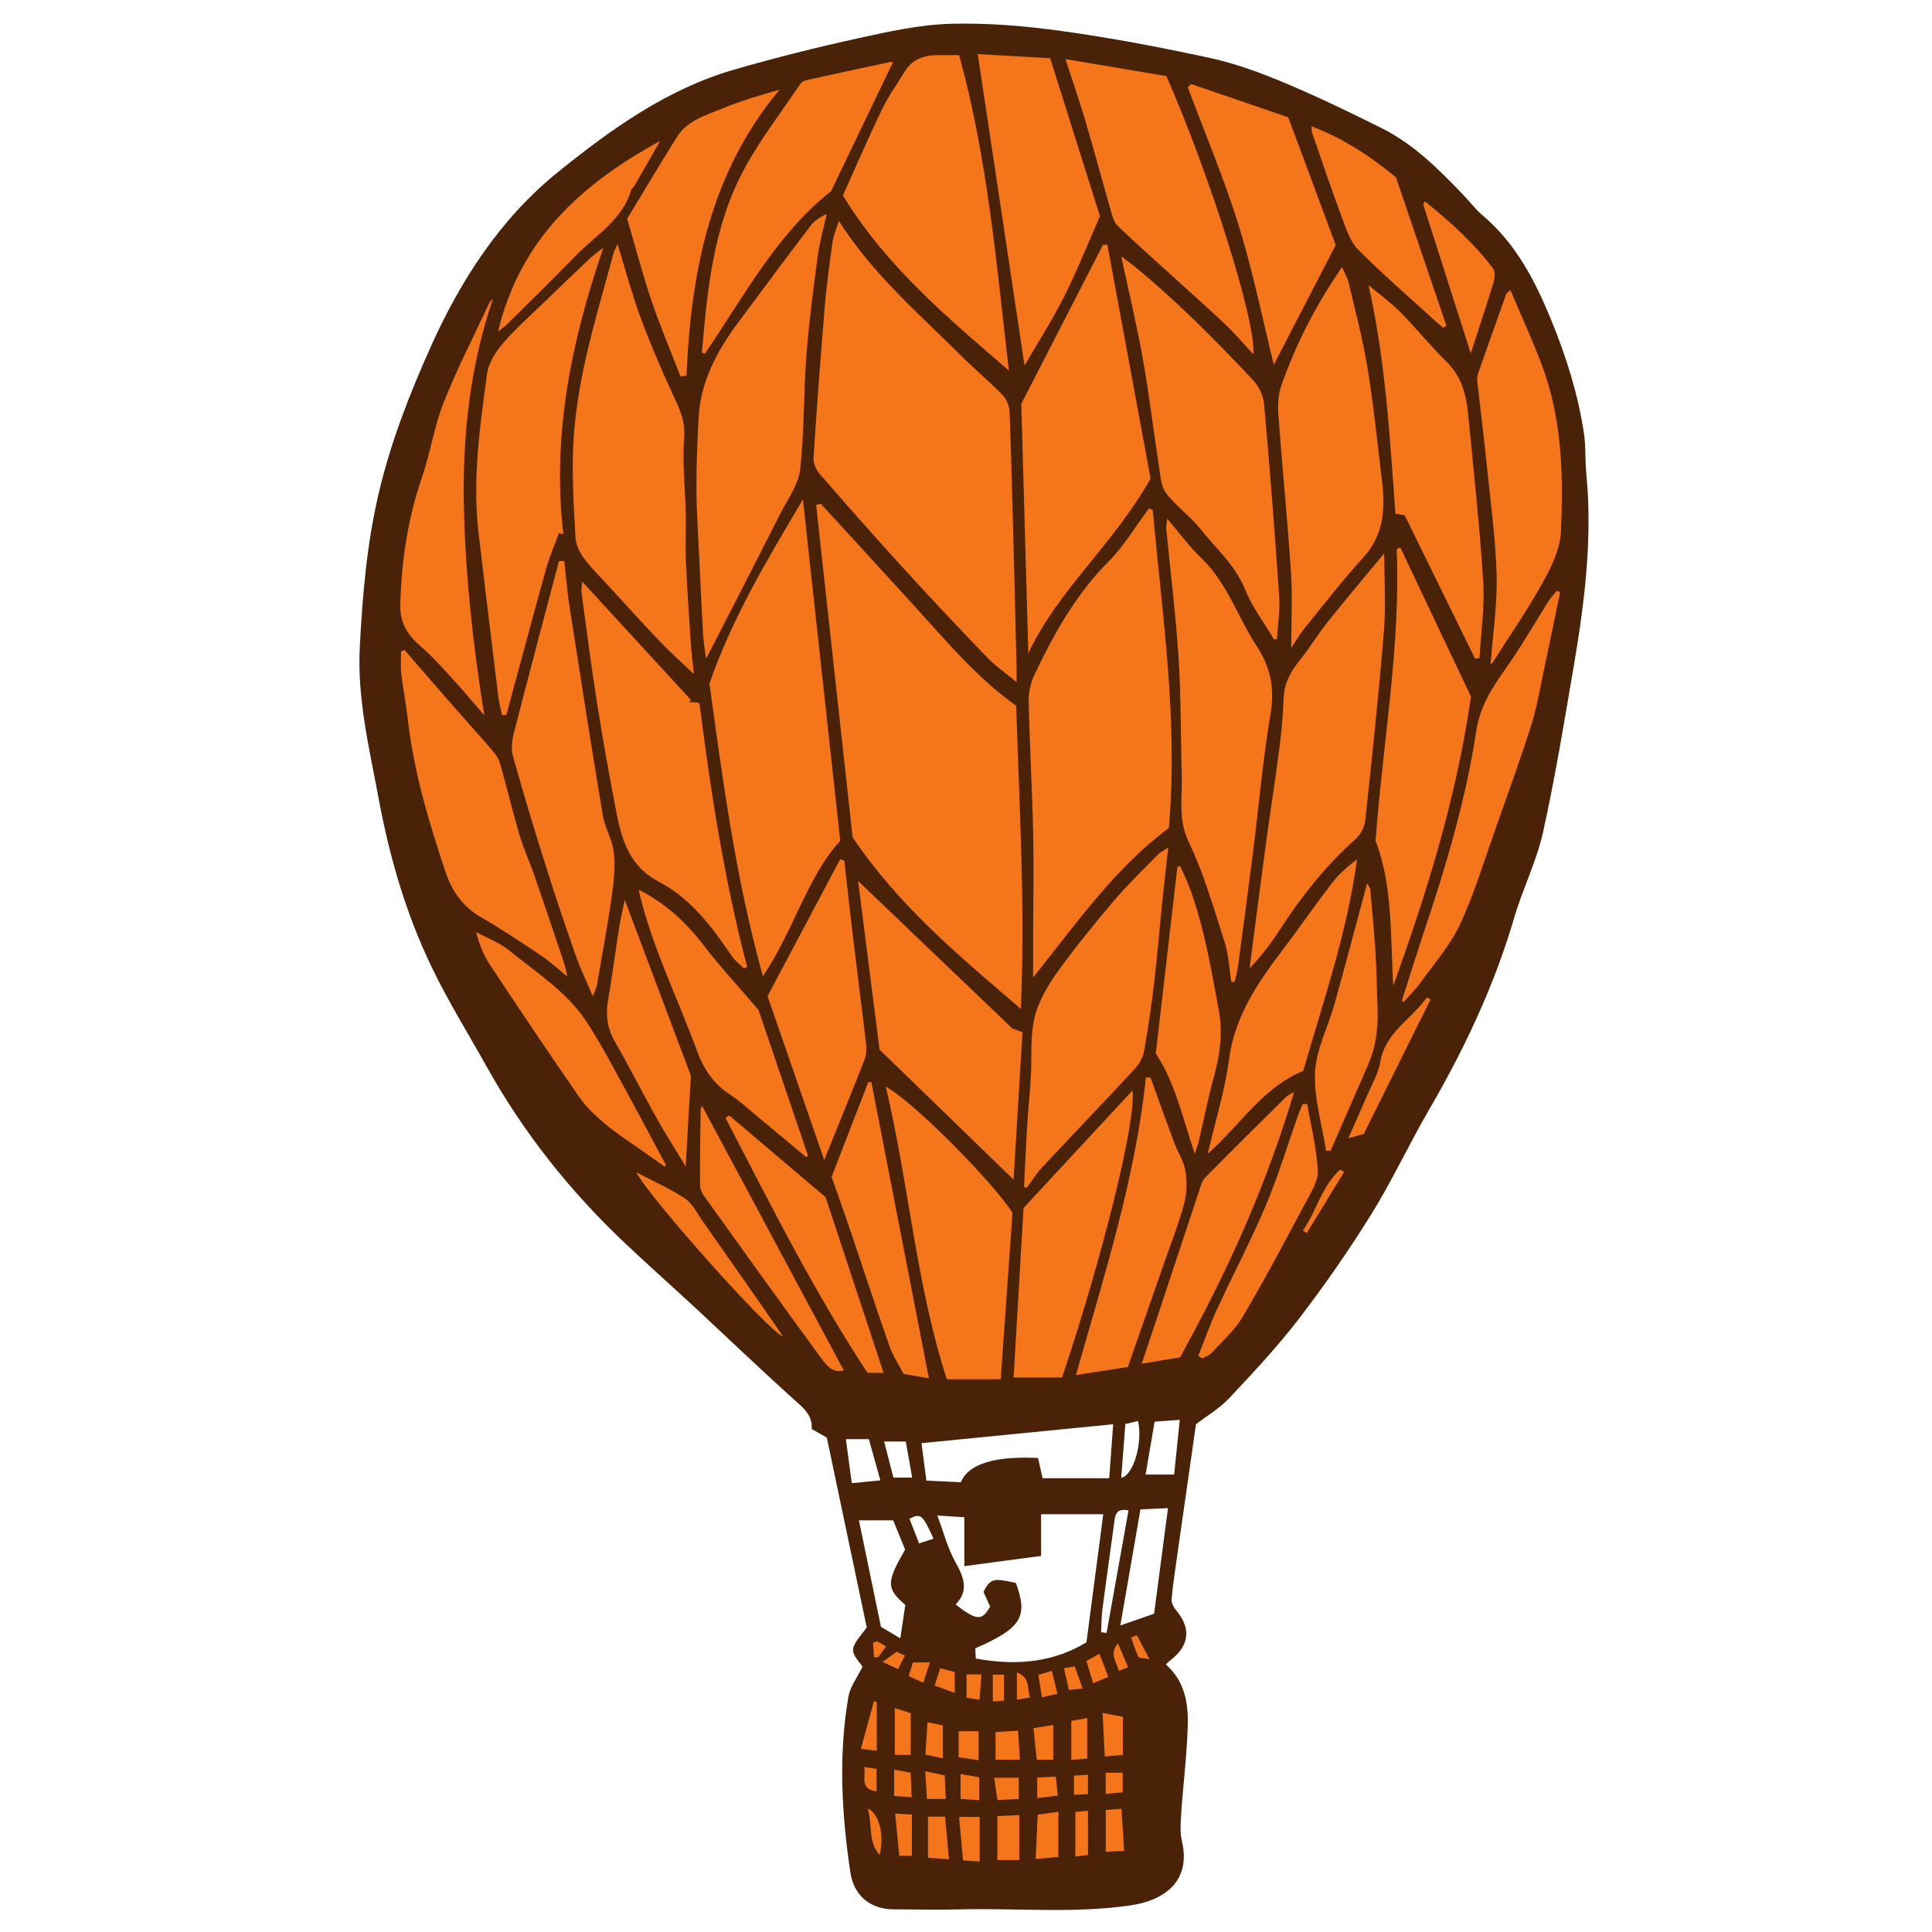 <svg version="1.1" id="svg" xmlns="http://www.w3.org/2000/svg" xmlns:xlink="http://www.w3.org/1999/xlink" x="0px" y="0px"
	 width="200px" height="200px" viewBox="0 0 200 200" enable-background="new 0 0 200 200" xml:space="preserve">
<path class="stroke" fill="#492208"  fill-rule="evenodd" clip-rule="evenodd" d="M123.807,147.437c-0.644,4.495-1.29,8.983-1.927,13.473
	c-0.219,1.539-0.454,3.077-0.597,4.623c-0.034,0.361,0.19,0.826,0.44,1.12c1.616,1.906,1.423,3.715-0.604,5.251
	c-0.128,0.096-0.238,0.215-0.433,0.395c1.948,1.711,2.337,4.01,2.271,6.339c-0.086,3.02-0.47,6.03-0.676,9.048
	c-0.065,0.964-0.143,1.979,0.072,2.903c0.996,4.279-1.985,6.159-5.279,6.647c-5.817,0.862-11.646,0.284-17.467,0.419
	c-2.361,0.056-4.725,0.01-7.088,0c-2.466-0.01-4.141-1.448-4.497-3.867c-0.893-6.042-1.238-12.102-0.193-18.153
	c0.182-1.046,0.923-1.997,1.463-3.108c-1.375-1.76-1.375-1.76,0.436-4.039c-1.387-6.601-2.776-13.213-4.133-19.667
	c-0.653-0.369-1.088-0.615-1.569-0.887c0.1-1.482-0.9-2.213-1.866-3.084c-3.445-3.107-6.796-6.32-10.197-9.478
	c-2.475-2.297-5.004-4.534-7.452-6.858c-5.579-5.302-10.315-11.271-14.075-18c-1.929-3.453-4.027-6.825-5.741-10.382
	c-2.657-5.513-4.359-11.35-5.483-17.389c-0.973-5.229-2.248-10.422-1.967-15.77c0.278-5.294,0.718-10.565,1.931-15.786
	c1.231-5.297,3.182-10.305,5.376-15.206c3.112-6.951,7.216-13.328,13.217-18.174c5.522-4.458,11.308-8.605,18.26-10.61
	c4.231-1.22,8.511-2.293,12.812-3.237c3.156-0.693,6.37-1.409,9.576-1.498c3.849-0.106,7.746,0.228,11.568,0.761
	c5.117,0.712,10.207,1.678,15.256,2.774c2.611,0.567,5.173,1.502,7.646,2.538c3.445,1.443,6.819,3.073,10.163,4.743
	c3.337,1.667,5.934,4.292,8.481,6.95c0.644,0.671,1.207,1.436,1.913,2.032c3.462,2.923,5.457,6.764,7.138,10.871
	c1.553,3.797,2.774,7.669,3.387,11.72c0.174,1.15,0.125,2.333,0.195,3.5c0.07,1.134,0.194,2.266,0.238,3.4
	c0.227,5.784-0.511,11.491-1.481,17.168c-0.985,5.764-1.927,11.544-3.191,17.25c-0.669,3.015-2.109,5.849-2.98,8.829
	c-2.061,7.05-5.167,13.61-8.847,19.938c-2.053,3.53-3.773,7.259-5.923,10.724c-2.31,3.721-4.818,7.336-7.482,10.813
	c-2.223,2.901-4.74,5.587-7.243,8.26C126.269,145.785,124.966,146.544,123.807,147.437z M112.471,170.013
	c0.587-4.482,1.17-8.924,1.738-13.259c-2.146,0-4.253,0-6.435,0c0,1.485,0,2.747,0,4.315c-2.633,0.351-5.227,0.696-7.948,1.059
	c0-1.76,0-3.339,0-5.065c-0.952-0.06-1.79-0.114-2.792-0.178c0.65,1.734,1.06,3.379,1.86,4.804c0.877,1.562,1.438,2.953,0.032,4.413
	c2.204,1.688,2.725,1.712,3.571,0.208c-0.226-0.5-0.465-1.03-0.687-1.523c0.706-1.377,1.027-1.46,3.357-0.913
	c1.282,3.514,0.57,4.667-4.207,6.763c0.018,0.347,0.036,0.71,0.054,1.056C105.58,172.519,109.235,171.965,112.471,170.013z
	 M115.236,147.436c-6.66,0.658-13.124,1.296-19.846,1.961c0.16,1.222,0.331,2.519,0.509,3.88c1.266,0.058,2.433,0.11,3.573,0.162
	c0.972-2.406,4.968-2.668,7.986-2.504c0.141,0.629,0.292,1.303,0.47,2.09c2.214,0,4.453,0,6.898,0
	C114.972,151.041,115.102,149.265,115.236,147.436z M118.058,156.248c-0.693,4.006-1.366,7.886-2.082,12.021
	c1.393-0.486,2.412-0.842,3.496-1.22c0.473-3.592,0.94-7.14,1.439-10.929C119.887,156.167,119.12,156.201,118.058,156.248z
	 M91.194,168.405c0.756,0.452,1.351,0.807,2.007,1.199c0.191-1.284,0.356-2.399,0.515-3.462c-1.979-1.725-1.977-2.338-0.018-5.729
	c-0.419-1.029-0.855-2.099-1.231-3.025c-1.324,0-2.389,0-3.552,0C89.7,161.181,90.457,164.837,91.194,168.405z M121.546,152.647
	c0.199-1.929,0.381-3.698,0.584-5.667c-1.01,0.073-1.773,0.128-2.607,0.189c-0.317,1.866-0.623,3.664-0.931,5.477
	C119.565,152.647,120.431,152.647,121.546,152.647z M116.823,156.358c-1.072-0.205-1.342,0.233-1.441,0.975
	c-0.409,3.084-0.858,6.162-1.261,9.247c-0.104,0.789-0.095,1.591-0.138,2.388c0.19,0.023,0.38,0.047,0.571,0.07
	C115.308,164.824,116.062,160.61,116.823,156.358z M87.565,148.98c0.209,1.561,0.407,3.037,0.611,4.558
	c1.043-0.102,1.955-0.191,2.959-0.29c-0.437-1.568-0.823-2.953-1.19-4.268C89.022,148.98,88.287,148.98,87.565,148.98z
	 M94.431,152.961c-0.231-1.299-0.446-2.508-0.665-3.735c-0.756,0-1.446,0-2.242,0c0.335,1.303,0.644,2.5,0.962,3.735
	C93.13,152.961,93.663,152.961,94.431,152.961z M116.066,152.99c1.332-0.293,2.246-3.784,1.736-5.889
	c-0.43,0.103-0.861,0.206-1.306,0.312C116.352,149.292,116.214,151.07,116.066,152.99z M95.142,159.769
	c0.572-0.184,1.03-0.332,1.496-0.482c-1.143-2.514-1.312-2.657-2.491-2.072C94.469,158.045,94.796,158.881,95.142,159.769z"/>
<path fill-rule="evenodd" clip-rule="evenodd" fill="#f4751a" class="fill" d="M84.959,52.135c3.258,3.558,6.521,7.109,9.771,10.675
	c3.253,3.57,6.342,7.309,10.464,10.253c0.325,10.279,0.945,20.792,0.485,31.378c-6.276-5.394-12.527-10.526-17.418-17.758
	c-1.219-11.114-2.497-22.753-3.774-34.393C84.645,52.238,84.802,52.187,84.959,52.135z"/>
<path fill-rule="evenodd" clip-rule="evenodd" fill="#f4751a" class="fill" d="M86.831,22.866c3.588,5.613,8.346,9.639,12.721,14.014
	c1.368,1.368,2.871,2.604,4.216,3.992c0.421,0.435,0.729,1.166,0.75,1.772c0.213,6.035,0.356,12.072,0.515,18.108
	c0.074,2.829,0.139,5.658,0.206,8.485c0.008,0.328,0.001,0.656,0.001,1.378c-1.195-0.994-2.226-1.701-3.076-2.583
	c-2.895-3.007-5.759-6.046-8.573-9.13c-2.957-3.24-5.862-6.53-8.741-9.84c-0.372-0.427-0.67-1.122-0.635-1.668
	c0.34-5.238,0.731-10.475,1.169-15.707c0.186-2.217,0.494-4.427,0.801-6.633C86.274,24.415,86.548,23.801,86.831,22.866z"/>
<path fill-rule="evenodd" clip-rule="evenodd" fill="#f4751a" class="fill" d="M119.335,52.79c0.974,10.906,2.646,21.773,1.663,32.931
	c-5.607,4.154-9.568,9.886-14.05,15.466c0-1.268-0.002-2.535,0-3.802c0.006-3.721,0.083-7.444,0.004-11.163
	c-0.098-4.558-0.366-9.112-0.465-13.67c-0.02-0.921,0.226-1.927,0.625-2.763c2.019-4.231,4.28-8.289,7.656-11.673
	c1.606-1.611,2.791-3.642,4.167-5.482C119.068,52.686,119.201,52.738,119.335,52.79z"/>
<path fill-rule="evenodd" clip-rule="evenodd" fill="#f4751a" class="fill" d="M73.44,70.759c2.43-6.951,6.037-12.927,9.678-19.05
	c1.297,11.854,2.569,23.485,3.862,35.319c-3.471,3.84-4.781,9.263-8.006,14.023C76.134,90.851,74.814,80.706,73.44,70.759z"/>
<path fill-rule="evenodd" clip-rule="evenodd" fill="#f4751a" class="fill" d="M63.93,25.28c0.835,2.703,1.479,5.137,2.344,7.491
	c0.969,2.636,2.071,5.23,3.249,7.782c0.702,1.522,1.445,2.878,1.298,4.727c-0.207,2.574,0.114,5.187,0.169,7.784
	c0.037,1.68-0.055,3.364,0.017,5.042c0.122,2.819,0.318,5.635,0.505,8.451c0.066,0.998,0.197,1.992,0.322,3.226
	c-1.297-1.236-2.442-2.247-3.494-3.349c-1.863-1.952-3.673-3.954-5.497-5.942c-0.829-0.902-1.718-1.764-2.429-2.753
	c-0.441-0.615-0.809-1.424-0.847-2.165c-0.165-3.189-0.379-6.395-0.219-9.576c0.143-2.842,0.585-5.698,1.198-8.481
	c0.839-3.81,1.962-7.557,2.971-11.329C63.577,25.964,63.709,25.759,63.93,25.28z"/>
<path fill-rule="evenodd" clip-rule="evenodd" fill="#f4751a" class="fill" d="M114.637,25.338c1.533,8.298,3.065,16.597,4.47,24.197
	c-3.853,6.877-9.591,11.51-12.654,18.105c-0.242-8.526-0.483-17.052-0.731-25.833c2.758-5.37,5.608-10.917,8.458-16.464
	C114.333,25.342,114.485,25.339,114.637,25.338z"/>
<path fill-rule="evenodd" clip-rule="evenodd" fill="#f4751a" class="fill" d="M99.288,5.709c2.96,10.702,3.869,21.672,5.15,32.653
	c-6.283-5.427-12.623-10.682-17.18-18.123c1.286-2.855,2.591-5.896,4.025-8.874c0.67-1.393,1.587-2.668,2.4-3.992
	c0.795-1.294,2.039-1.669,3.461-1.666C97.898,5.711,98.654,5.709,99.288,5.709z"/>
<path fill-rule="evenodd" clip-rule="evenodd" fill="#f4751a" class="fill" d="M73.083,68.174c-0.134-1.07-0.261-1.765-0.301-2.465
	c-0.137-2.438-0.249-4.877-0.362-7.316c-0.119-2.559-0.304-5.117-0.325-7.677c-0.019-2.484,0.093-4.972,0.224-7.453
	c0.197-3.76,1.901-6.92,4.087-9.865c2.482-3.342,4.966-6.682,7.481-9.998c0.394-0.521,0.955-0.917,1.697-1.243
	c-0.315,1.433-0.732,2.852-0.926,4.302c-0.459,3.458-0.92,6.923-1.184,10.4c-0.296,3.907-0.2,7.85-0.64,11.735
	c-0.179,1.574-1.286,3.059-2.04,4.549c-2.389,4.722-4.811,9.428-7.222,14.139C73.483,67.46,73.382,67.633,73.083,68.174z"/>
<path fill-rule="evenodd" clip-rule="evenodd" fill="#f4751a" class="fill" d="M62.465,25.632c-3.394,9.886-5.322,19.567-4.144,29.675
	c-0.15-0.044-0.301-0.088-0.452-0.133c-0.446,1.221-0.976,2.418-1.324,3.666c-1.407,5.048-2.757,10.112-4.128,15.17
	c-0.148,0.006-0.296,0.012-0.446,0.019c-0.127-0.606-0.3-1.207-0.375-1.819c-0.695-5.673-1.387-11.349-2.055-17.025
	c-0.652-5.544,0.134-11.027,0.878-16.494c0.152-1.113,0.886-2.265,1.643-3.149c1.313-1.531,2.847-2.873,4.3-4.282
	c1.542-1.497,3.092-2.986,4.65-4.466C61.361,26.462,61.762,26.19,62.465,25.632z"/>
<path fill-rule="evenodd" clip-rule="evenodd" fill="#f4751a" class="fill" d="M131.887,66.2c-1.021-1.724-2.264-3.359-3.006-5.195
	c-1.021-2.526-3.022-4.231-4.63-6.259c-1.06-1.337-2.532-2.354-3.549-3.717c-0.546-0.731-0.587-1.879-0.739-2.858
	c-0.573-3.689-1.012-7.401-1.666-11.076c-0.607-3.416-1.424-6.793-2.226-10.547c0.58,0.429,0.928,0.665,1.252,0.93
	c4.451,3.636,8.487,7.712,12.412,11.892c0.594,0.631,1.048,1.614,1.125,2.474c0.592,6.627,1.109,13.261,1.563,19.898
	c0.1,1.452-0.146,2.926-0.233,4.39C132.089,66.156,131.988,66.177,131.887,66.2z"/>
<path fill-rule="evenodd" clip-rule="evenodd" fill="#f4751a" class="fill" d="M143.296,57.277c0,2.727,0.182,5.422-0.036,8.086
	c-0.534,6.539-1.229,13.065-1.931,19.59c-0.072,0.669-0.486,1.449-0.99,1.898c-3.11,2.771-5.654,5.992-7.904,9.475
	c-0.883,1.367-1.88,2.662-3.075,3.916c0.084-0.671,0.167-1.343,0.254-2.013c0.487-3.71,0.96-7.422,1.466-11.13
	c0.444-3.252,0.955-6.496,1.375-9.75c0.216-1.67,0.367-3.356,0.423-5.04c0.05-1.52,0.673-2.714,1.6-3.866
	c1.073-1.333,1.968-2.809,3.035-4.147C139.374,61.961,141.307,59.685,143.296,57.277z"/>
<path fill-rule="evenodd" clip-rule="evenodd" fill="#f4751a" class="fill" d="M127.472,101.674c-0.223-1.386-0.276-2.826-0.701-4.147
	c-1.126-3.503-2.147-7.083-3.724-10.387c-1.123-2.354-0.64-4.602-0.708-6.911c-0.121-4.03-0.072-8.07-0.332-12.09
	c-0.291-4.499-0.848-8.979-1.281-13.469c-0.019-0.199,0.037-0.404,0.098-0.979c1.288,1.502,2.293,2.888,3.51,4.053
	c2.697,2.583,3.795,6.132,5.762,9.145c1.438,2.201,1.874,4.366,1.43,6.996c-0.792,4.688-1.195,9.441-1.79,14.163
	c-0.509,4.048-1.054,8.092-1.598,12.135c-0.066,0.491-0.224,0.971-0.338,1.456C127.69,101.65,127.581,101.662,127.472,101.674z"/>
<path fill-rule="evenodd" clip-rule="evenodd" fill="#f4751a" class="fill" d="M71.326,72.671c0.332,0.02,0.664,0.041,0.976,0.058
	c0.057,0.108,0.12,0.176,0.129,0.251c1.156,9.117,2.574,18.188,4.91,27.1c-0.107,0.059-0.214,0.118-0.322,0.177
	c-0.428-0.427-0.938-0.799-1.271-1.291c-2.069-3.048-4.256-5.981-7.62-7.732c-2.805-1.461-3.723-4.078-4.271-6.881
	c-0.759-3.878-1.449-7.771-2.068-11.675c-0.599-3.776-1.074-7.573-1.595-11.362c-0.031-0.223,0.024-0.457,0.066-1.12
	c3.922,4.269,7.596,8.267,11.27,12.266C71.461,72.533,71.394,72.603,71.326,72.671z"/>
<path fill-rule="evenodd" clip-rule="evenodd" fill="#f4751a" class="fill" d="M133.667,67.072c0-2.666,0.141-5.285-0.029-7.884
	c-0.359-5.459-0.909-10.907-1.312-16.364c-0.071-0.966,0.01-2.018,0.325-2.925c1.492-4.302,3.575-8.318,6.268-12.246
	c0.269,0.617,0.577,1.109,0.702,1.644c0.687,2.939,1.47,5.866,1.953,8.839c0.632,3.902,1.036,7.842,1.501,11.77
	c0.334,2.827,0.157,5.489-1.933,7.789c-2.12,2.331-4.057,4.828-6.044,7.275C134.556,65.636,134.126,66.392,133.667,67.072z"/>
<path fill-rule="evenodd" clip-rule="evenodd" fill="#f4751a" class="fill" d="M106.008,122.875c0.103-2.079,0.188-4.159,0.315-6.236
	c0.106-1.725,0.288-3.446,0.39-5.171c0.12-2.02-0.086-4.107,0.363-6.046c0.386-1.666,1.314-3.293,2.324-4.708
	c1.857-2.604,3.894-5.088,5.964-7.531c1.407-1.659,2.993-3.167,4.511-4.73c0.188-0.193,0.452-0.313,1.061-0.725
	c-0.248,2.263-0.466,4.162-0.661,6.062c-0.27,2.642-0.48,5.29-0.794,7.926c-0.285,2.381-0.623,4.758-1.05,7.118
	c-0.119,0.658-0.522,1.347-0.985,1.847c-3.184,3.435-6.431,6.811-9.627,10.233c-0.582,0.622-1.026,1.371-1.534,2.062
	C106.192,122.942,106.1,122.909,106.008,122.875z"/>
<path fill-rule="evenodd" clip-rule="evenodd" fill="#f4751a" class="fill" d="M129.748,36.676c-1.096-1.17-2.035-2.287-3.093-3.276
	c-2.332-2.182-4.727-4.297-7.09-6.446c-1.307-1.188-2.619-2.374-3.888-3.602c-0.275-0.266-0.441-0.692-0.552-1.075
	c-0.925-3.224-1.796-6.464-2.743-9.68c-0.611-2.077-1.322-4.124-2.084-6.477c3.687,0.619,7.106,1.194,10.446,1.756
	C125.252,18.131,130.055,33.36,129.748,36.676z"/>
<path fill-rule="evenodd" clip-rule="evenodd" fill="#f4751a" class="fill" d="M104.925,122.111c-4.565-4.426-8.969-8.695-13.876-13.453
	c-0.679-5.343-1.444-11.361-2.219-17.461c5.38,5.145,10.606,10.142,15.971,15.272c0.164,0.06,0.518,0.188,1.049,0.383
	C105.543,111.918,105.234,117.027,104.925,122.111z"/>
<path fill-rule="evenodd" clip-rule="evenodd" fill="#f4751a" class="fill" d="M58.416,58.079c0.182,1.604,0.306,3.216,0.554,4.81
	c1.118,7.189,2.242,14.377,3.438,21.553c0.212,1.271,0.983,2.46,1.125,3.729c0.164,1.462,0.032,2.987-0.178,4.456
	c-0.446,3.122-1.021,6.225-1.559,9.333c-0.052,0.307-0.21,0.596-0.425,1.183c-0.682-1.616-1.337-2.971-1.83-4.381
	c-1.096-3.135-2.152-6.286-3.148-9.453c-1.146-3.641-2.247-7.297-3.277-10.973c-0.202-0.722-0.139-1.597,0.05-2.338
	c1.532-5.98,3.124-11.945,4.697-17.915C58.048,58.083,58.232,58.081,58.416,58.079z"/>
<path fill-rule="evenodd" clip-rule="evenodd" fill="#f4751a" class="fill" d="M144.229,102.046c-0.312-5.149-0.03-10.344-1.831-15.001
	c0.756-10.246,2.605-20.146,2.188-30.226c0.128-0.043,0.257-0.085,0.384-0.129c2.477,5.232,4.954,10.463,7.303,15.425
	C150.76,82.633,147.711,92.382,144.229,102.046z"/>
<path fill-rule="evenodd" clip-rule="evenodd" fill="#f4751a" class="fill" d="M108.714,6.028c1.825,5.793,3.56,11.3,5.155,16.363
	c-1.401,3.166-2.455,5.85-3.757,8.406c-1.289,2.531-2.827,4.936-4.053,7.045c-1.57-10.453-3.193-21.256-4.843-32.241
	C103.565,5.735,106.059,5.877,108.714,6.028z"/>
<path fill-rule="evenodd" clip-rule="evenodd" fill="#f4751a" class="fill" d="M152.69,68.172c-2.416-4.923-4.833-9.847-7.28-14.834
	c-0.279-0.047-0.595-0.1-0.954-0.16c-0.581-7.887-1.021-15.781-2.783-23.651c1.101,0.919,2.279,1.761,3.285,2.775
	c1.633,1.646,3.081,3.482,4.744,5.096c1.573,1.526,2.081,3.415,2.277,5.446c0.562,5.791,1.197,11.579,1.563,17.383
	c0.166,2.617-0.237,5.269-0.382,7.904C153.004,68.145,152.847,68.159,152.69,68.172z"/>
<path fill-rule="evenodd" clip-rule="evenodd" fill="#f4751a" class="fill" d="M91.693,112.491c2.894,1.557,11.215,10,13.122,13.071
	c-0.397,5.609-0.805,11.364-1.219,17.221c-1.896,0-3.605,0-5.581,0C94.831,132.979,94.091,122.567,91.693,112.491z"/>
<path fill-rule="evenodd" clip-rule="evenodd" fill="#f4751a" class="fill" d="M41.874,67.279c1.5,1.732,2.992,3.47,4.501,5.194
	c1.549,1.77,3.128,3.514,4.664,5.295c0.318,0.37,0.604,0.825,0.735,1.288c0.697,2.468,1.295,4.964,2.019,7.424
	c0.401,1.365,1.012,2.667,1.479,4.016c1.058,3.056,2.089,6.123,3.122,9.188c0.114,0.339,0.169,0.698,0.336,1.403
	c-1.073-0.866-1.829-1.578-2.682-2.147c-2.06-1.374-4.121-2.759-6.265-3.995c-1.876-1.081-2.998-2.699-3.651-4.646
	c-1.738-5.184-3.299-10.417-3.922-15.881c-0.181-1.586-0.493-3.158-0.679-4.744c-0.085-0.733-0.015-1.485-0.015-2.228
	C41.634,67.39,41.753,67.334,41.874,67.279z"/>
<path fill-rule="evenodd" clip-rule="evenodd" fill="#f4751a" class="fill" d="M154.305,68.724c0.228-3.045,0.701-6.107,0.624-9.155
	c-0.096-3.782-0.623-7.555-1.007-11.328c-0.294-2.89-0.663-5.772-0.985-8.66c-0.032-0.281-0.039-0.594,0.051-0.854
	c0.964-2.768,1.949-5.529,2.934-8.29c0.024-0.069,0.117-0.116,0.433-0.413c1.128,2.671,2.298,5.203,3.273,7.807
	c2.087,5.565,2.222,11.41,1.958,17.229c-0.082,1.785-0.99,3.64-1.889,5.258c-1.59,2.863-3.463,5.569-5.224,8.337
	C154.437,68.711,154.322,68.717,154.305,68.724z"/>
<path fill-rule="evenodd" clip-rule="evenodd" fill="#f4751a" class="fill" d="M72.656,36.509c0.186-1.892,0.327-3.789,0.565-5.675
	c0.59-4.654,1.587-9.243,3.838-13.375c1.659-3.044,3.802-5.824,5.745-8.711c0.132-0.196,0.381-0.386,0.607-0.437
	c2.948-0.656,5.901-1.288,8.855-1.914c0.094-0.02,0.213,0.077,0.167,0.059c-2.093,4.359-4.176,8.698-6.405,13.343
	C80.481,24.125,77.049,30.617,72.98,36.6C72.872,36.57,72.764,36.539,72.656,36.509z"/>
<path fill-rule="evenodd" clip-rule="evenodd" fill="#f4751a" class="fill" d="M123.3,8.699c3.364,1.152,6.729,2.304,10.058,3.443
	c1.646,4.429,3.261,8.773,4.915,13.225c-2.187,4.227-4.363,8.434-6.409,12.39c-1.149-4.642-2.148-9.617-3.641-14.439
	c-1.5-4.844-3.492-9.535-5.269-14.292C123.069,8.917,123.185,8.808,123.3,8.699z"/>
<path fill-rule="evenodd" clip-rule="evenodd" fill="#f4751a" class="fill" d="M109.947,142.605c-1.667,0-3.261,0-5.02,0
	c0.331-5.657,0.663-11.316,1.029-17.556c3.521-3.798,7.358-7.937,11.283-12.17C117.645,115.945,114.196,129.888,109.947,142.605z"/>
<path fill-rule="evenodd" clip-rule="evenodd" fill="#f4751a" class="fill" d="M51.035,30.919c-2.386,7.005-3.168,14.243-3.012,21.528
	c0.154,7.203,0.954,14.381,2.111,21.599c-1.088-1.254-2.15-2.534-3.273-3.757c-1.102-1.199-2.192-2.425-3.422-3.483
	c-1.344-1.155-2.05-2.429-2-4.265c0.122-4.489,0.771-8.854,2.238-13.118c0.875-2.541,1.262-5.26,2.248-7.749
	c1.392-3.515,3.132-6.893,4.733-10.324C50.734,31.184,50.907,31.062,51.035,30.919z"/>
<path fill-rule="evenodd" clip-rule="evenodd" fill="#f4751a" class="fill" d="M79.456,103.123c2.516-4.745,5.018-9.462,7.52-14.18
	c0.144,0.059,0.287,0.117,0.431,0.176c0.28,2.488,0.545,4.979,0.844,7.466c0.456,3.794,0.95,7.584,1.392,11.381
	c0.064,0.558,0.064,1.191-0.135,1.701c-1.311,3.365-2.685,6.707-4.184,10.415C83.297,114.227,81.389,108.711,79.456,103.123z"/>
<path fill-rule="evenodd" clip-rule="evenodd" fill="#f4751a" class="fill" d="M70.445,38.966c-1.007-2.604-2.103-5.178-2.999-7.819
	c-0.903-2.66-1.609-5.387-2.524-8.502c1.602-2.639,3.346-5.564,5.145-8.455c1.083-1.741,3.008-2.255,4.742-2.97
	c1.893-0.779,3.862-1.376,5.905-1.945c-7.203,8.595-9.18,18.856-9.65,29.615C70.856,38.915,70.651,38.941,70.445,38.966z"/>
<path fill-rule="evenodd" clip-rule="evenodd" fill="#f4751a" class="fill" d="M125.025,119.442c0.804-3.462,1.787-6.565,2.198-9.744
	c0.588-4.536,3.024-8.019,5.646-11.486c1.7-2.249,3.306-4.569,5.023-6.804c0.708-0.921,1.598-1.701,2.592-2.462
	c-1.016,7.557-3.498,14.708-5.576,21.915C130.708,112.58,128.427,116.44,125.025,119.442z"/>
<path fill-rule="evenodd" clip-rule="evenodd" fill="#f4751a" class="fill" d="M145.115,103.604c0.779-2.432,1.531-4.87,2.341-7.29
	c2.259-6.743,4.29-13.563,5.354-20.592c0.409-2.695,1.724-4.632,3.185-6.697c1.554-2.198,2.886-4.552,4.33-6.828
	c0.236-0.373,0.555-0.694,0.835-1.039c0.115,0.047,0.23,0.094,0.346,0.141c-0.546,2.625-1.082,5.251-1.642,7.873
	c-0.413,1.933-0.724,3.903-1.317,5.781c-1.126,3.567-2.405,7.086-3.654,10.613c-1.194,3.371-2.227,6.822-3.719,10.059
	c-1.001,2.173-2.658,4.049-4.069,6.024c-0.527,0.739-1.188,1.383-1.788,2.07C145.25,103.682,145.183,103.643,145.115,103.604z"/>
<path fill-rule="evenodd" clip-rule="evenodd" fill="#f4751a" class="fill" d="M119.102,111.547c0.81,2.239,1.604,4.482,2.436,6.713
	c0.373,1,1.012,1.94,1.18,2.964c0.181,1.103,0.147,2.324-0.141,3.4c-0.554,2.063-1.349,4.063-2.053,6.085
	c-1.225,3.526-2.457,7.05-3.765,10.802c-1.67,0.259-3.341,0.518-5.381,0.834c2.968-10.418,6.153-20.369,7.245-30.812
	C118.782,111.539,118.941,111.543,119.102,111.547z"/>
<path fill-rule="evenodd" clip-rule="evenodd" fill="#f4751a" class="fill" d="M83.475,119.797c-1.761-1.466-3.518-2.936-5.283-4.397
	c-0.844-0.699-1.651-1.459-2.567-2.048c-1.738-1.119-2.772-2.659-3.48-4.592c-1.964-5.359-4.533-10.495-5.901-16.075
	c-0.038-0.154-0.064-0.311-0.12-0.577c2.781,1.409,4.896,3.36,6.714,5.741c1.695,2.219,3.608,4.271,5.678,6.693
	c1.605,4.727,3.366,9.911,5.126,15.094C83.586,119.69,83.531,119.743,83.475,119.797z"/>
<path fill-rule="evenodd" clip-rule="evenodd" fill="#f4751a" class="fill" d="M133.964,113.037c-2.895,9.787-6.988,18.782-11.815,27.485
	c-0.583,0.094-1.208,0.192-1.829,0.294c-0.603,0.099-1.205,0.202-2.134,0.359c0.676-2.019,1.26-3.755,1.837-5.494
	c1.372-4.142,2.736-8.285,4.117-12.425c0.155-0.467,0.284-1.012,0.607-1.341c2.775-2.818,5.591-5.597,8.404-8.378
	C133.323,113.369,133.57,113.276,133.964,113.037z"/>
<path fill-rule="evenodd" clip-rule="evenodd" fill="#f4751a" class="fill" d="M86.087,121.829c1.241-3.206,2.52-6.509,3.799-9.812
	c0.105,0,0.211-0.002,0.317-0.002c1.98,10.191,3.961,20.384,5.959,30.671c-0.694-0.121-1.499-0.263-2.622-0.459
	c-0.438-0.85-1.099-1.836-1.48-2.921c-1.409-4.004-2.72-8.043-4.081-12.065C87.387,125.491,86.761,123.753,86.087,121.829z"/>
<path fill-rule="evenodd" clip-rule="evenodd" fill="#f4751a" class="fill" d="M123.681,119.431c-1.254-3.7-2.017-7.316-4.034-10.38
	c0.741-6.396,1.489-12.853,2.237-19.311c0.094-0.028,0.188-0.057,0.282-0.085c0.339,0.767,0.722,1.517,1.008,2.303
	c1.494,4.092,2.211,8.361,2.998,12.63c0.438,2.383,0.129,4.543-0.485,6.79c-0.62,2.266-1.078,4.577-1.615,6.866
	C123.997,118.56,123.869,118.864,123.681,119.431z"/>
<path fill-rule="evenodd" clip-rule="evenodd" fill="#f4751a" class="fill" d="M71.518,111.361c-0.177,3.086-0.344,6.031-0.535,9.389
	c-1.14-1.885-2.142-3.444-3.044-5.058c-1.459-2.611-2.802-5.289-4.294-7.879c-0.808-1.403-0.961-2.799-0.688-4.357
	c0.437-2.489,0.751-4.999,1.145-7.496c0.143-0.909,0.363-1.805,0.57-2.812C66.997,99.335,69.274,105.395,71.518,111.361z"/>
<path fill-rule="evenodd" clip-rule="evenodd" fill="#f4751a" class="fill" d="M68.801,120.762c-0.885-0.62-1.773-1.234-2.653-1.86
	c-1.163-0.829-2.376-1.6-3.461-2.52c-0.98-0.832-1.969-1.727-2.695-2.772c-3.162-4.56-6.249-9.171-9.314-13.796
	c-0.633-0.957-1.054-2.054-1.395-3.329c1.154,0.626,2.439,1.092,3.438,1.908c2.788,2.279,5.905,4.234,7.946,7.31
	c1.043,1.57,1.965,3.226,2.874,4.879c1.819,3.316,3.592,6.658,5.384,9.99C68.883,120.635,68.842,120.699,68.801,120.762z"/>
<path fill-rule="evenodd" clip-rule="evenodd" fill="#f4751a" class="fill" d="M75.495,115.475c3.198,2.713,6.398,5.426,9.968,8.454
	c1.879,5.69,3.926,11.888,6.005,18.188c-0.609,0-1.056,0-1.667,0c-5.548-8.421-10.054-17.449-14.701-26.4
	C75.232,115.635,75.363,115.555,75.495,115.475z"/>
<path fill-rule="evenodd" clip-rule="evenodd" fill="#f4751a" class="fill" d="M135.751,13.065c3.208,1.232,5.903,2.945,8.757,5.288
	c1.662,4.888,3.447,10.142,5.233,15.396c-0.118,0.059-0.236,0.118-0.354,0.176c-0.303-0.263-0.613-0.52-0.91-0.791
	c-2.64-2.41-5.354-4.745-7.871-7.277c-0.831-0.835-1.25-2.143-1.681-3.3c-1.083-2.909-2.067-5.853-3.085-8.786
	C135.79,13.628,135.798,13.465,135.751,13.065z"/>
<path fill-rule="evenodd" clip-rule="evenodd" fill="#f4751a" class="fill" d="M137.273,119.135c-0.422-2.717-1.264-5.453-1.141-8.145
	c0.108-2.36,1.345-4.657,2.001-7.005c1.152-4.127,2.242-8.272,3.396-12.556c0.128,0.267,0.303,0.474,0.323,0.695
	c0.201,2.211,0.41,4.422,0.551,6.638c0.112,1.767,0.113,3.541,0.196,5.31c0.1,2.119-0.114,4.182-0.972,6.147
	c-1.294,2.965-2.585,5.932-3.877,8.897C137.591,119.122,137.433,119.128,137.273,119.135z"/>
<path fill-rule="evenodd" clip-rule="evenodd" fill="#f4751a" class="fill" d="M72.677,114.477c4.881,9.111,9.774,18.244,14.674,27.391
	c-1.157,0.332-1.818-0.557-2.344-1.273c-4.078-5.557-8.092-11.161-12.106-16.763c-0.235-0.329-0.431-0.775-0.434-1.168
	c-0.015-2.579,0.023-5.158,0.06-7.736C72.529,114.73,72.657,114.535,72.677,114.477z"/>
<path fill-rule="evenodd" clip-rule="evenodd" fill="#f4751a" class="fill" d="M135.324,114.282c0.392,2.303,0.974,4.596,1.093,6.913
	c0.055,1.068-0.696,2.235-1.247,3.268c-2.123,3.977-4.23,7.966-6.521,11.846c-0.842,1.428-2.162,2.578-3.298,3.822
	c-0.221,0.241-0.607,0.328-0.917,0.486c-0.128-0.09-0.256-0.18-0.385-0.271c0.64-1.603,1.211-3.236,1.933-4.801
	c1.654-3.589,3.506-7.092,5.042-10.729c1.306-3.095,2.279-6.331,3.403-9.502c0.121-0.34,0.27-0.671,0.406-1.007
	C134.997,114.298,135.16,114.29,135.324,114.282z"/>
<path fill-rule="evenodd" clip-rule="evenodd" fill="#f4751a" class="fill" d="M51.552,34.335c2.288-9.517,8.533-15.232,16.799-19.752
	c-1.021,1.777-1.855,3.234-2.696,4.687c-0.084,0.145-0.267,0.247-0.311,0.396c-0.917,3.129-3.693,4.69-5.77,6.832
	c-2.319,2.391-4.708,4.714-7.072,7.062C52.286,33.776,52.029,33.949,51.552,34.335z"/>
<path fill-rule="evenodd" clip-rule="evenodd" fill="#f4751a" class="fill" d="M152.256,36.583c-1.721-5.381-3.327-10.397-4.923-15.414
	c-0.017-0.054,0.066-0.138,0.165-0.325c2.622,2.098,5.089,4.309,7.084,6.989c0.234,0.313,0.156,0.981,0.021,1.424
	C153.891,31.602,153.114,33.927,152.256,36.583z"/>
<path fill-rule="evenodd" clip-rule="evenodd" fill="#f4751a" class="fill" d="M65.86,121.352c1.818,0.956,3.531,1.698,5.054,2.721
	c0.787,0.528,1.263,1.539,1.839,2.358c2.443,3.478,4.873,6.964,7.304,10.449c0.306,0.438,0.598,0.884,0.982,1.456
	C79.581,137.871,67.242,123.995,65.86,121.352z"/>
<path fill-rule="evenodd" clip-rule="evenodd" fill="#f4751a" class="fill" d="M141.173,117.396c-0.621,0.169-0.993,0.27-1.593,0.434
	c0.687-1.561,1.347-3.026,1.978-4.505c0.477-1.12,1.133-2.219,1.331-3.391c0.52-3.092,3.246-4.44,4.821-6.684
	c0.127,0.071,0.254,0.141,0.381,0.211C145.759,108.156,143.428,112.853,141.173,117.396z"/>
<path fill-rule="evenodd" clip-rule="evenodd" fill="#f4751a" class="fill" d="M103.243,192.552c0-1.534,0-2.987,0-4.545
	c0.76-0.038,1.488-0.075,2.276-0.114c0,1.604,0,3.09,0,4.66C104.755,192.552,104.097,192.552,103.243,192.552z"/>
<path fill-rule="evenodd" clip-rule="evenodd" fill="#f4751a" class="fill" d="M109.564,192.236c-0.688,0.061-1.414,0.124-2.353,0.207
	c0.076-1.616,0.143-3.065,0.215-4.592c0.764-0.108,1.358-0.194,2.138-0.304C109.564,189.173,109.564,190.619,109.564,192.236z"/>
<path fill-rule="evenodd" clip-rule="evenodd" fill="#f4751a" class="fill" d="M101.416,192.706c-0.549-0.036-1.033-0.067-1.723-0.112
	c-0.138-1.507-0.271-2.963-0.412-4.509c0.845,0,1.45,0,2.134,0C101.416,189.623,101.416,191.106,101.416,192.706z"/>
<path fill-rule="evenodd" clip-rule="evenodd" fill="#f4751a" class="fill" d="M114.139,177.322c0.907,0.173,1.468,0.28,2.102,0.402
	c0,1.302,0,2.581,0,3.944c-0.642,0.055-1.166,0.099-1.875,0.159C114.292,180.355,114.22,178.943,114.139,177.322z"/>
<path fill-rule="evenodd" clip-rule="evenodd" fill="#f4751a" class="fill" d="M97.838,188.06c0.135,1.502,0.258,2.862,0.397,4.408
	c-0.786-0.053-1.383-0.093-2.172-0.146c0-1.481,0-2.834,0-4.262C96.668,188.06,97.197,188.06,97.838,188.06z"/>
<path fill-rule="evenodd" clip-rule="evenodd" fill="#f4751a" class="fill" d="M94.279,181.671c-0.57,0-1.058,0-1.654,0c0-1.591,0-3.151,0-4.855
	c0.598,0.192,1.098,0.352,1.654,0.531C94.279,178.808,94.279,180.208,94.279,181.671z"/>
<path fill-rule="evenodd" clip-rule="evenodd" fill="#f4751a" class="fill" d="M116.369,191.606c-0.715,0.034-1.251,0.06-1.901,0.091
	c0-1.44,0-2.806,0-4.334c0.494-0.036,1.012-0.074,1.631-0.12C116.189,188.7,116.273,190.063,116.369,191.606z"/>
<path fill-rule="evenodd" clip-rule="evenodd" fill="#f4751a" class="fill" d="M103.055,179.302c0.808-0.049,1.467-0.089,2.337-0.143
	c0.063,1.005,0.122,1.943,0.188,3.006c-0.869,0-1.641,0-2.525,0C103.055,181.266,103.055,180.368,103.055,179.302z"/>
<path fill-rule="evenodd" clip-rule="evenodd" fill="#f4751a" class="fill" d="M112.548,182.051c-0.49,0.041-1.007,0.083-1.648,0.137
	c0-1.361,0-2.599,0-4.041c0.448-0.08,0.969-0.171,1.648-0.292C112.548,179.355,112.548,180.636,112.548,182.051z"/>
<path fill-rule="evenodd" clip-rule="evenodd" fill="#f4751a" class="fill" d="M92.67,187.743c0.696,0.04,1.138,0.064,1.73,0.098
	c0,1.47,0,2.832,0,4.269c-0.452,0-0.805,0-1.312,0C92.954,190.695,92.823,189.333,92.67,187.743z"/>
<path fill-rule="evenodd" clip-rule="evenodd" fill="#f4751a" class="fill" d="M106.981,178.894c0.77-0.121,1.356-0.213,2.048-0.322
	c0,1.281,0,2.394,0,3.592c-0.548,0-1.067,0-1.704,0C107.22,181.161,107.113,180.146,106.981,178.894z"/>
<path fill-rule="evenodd" clip-rule="evenodd" fill="#f4751a" class="fill" d="M99.236,181.913c0-0.942,0-1.767,0-2.695c0.676,0,1.315,0,2.07,0
	c0,0.991,0,1.926,0,2.998C100.678,182.124,100.038,182.031,99.236,181.913z"/>
<path fill-rule="evenodd" clip-rule="evenodd" fill="#f4751a" class="fill" d="M112.632,192.028c-0.408,0.048-0.769,0.09-1.312,0.153
	c0-1.573,0-3.053,0-4.603c0.444-0.044,0.809-0.082,1.312-0.132C112.632,188.949,112.632,190.398,112.632,192.028z"/>
<path fill-rule="evenodd" clip-rule="evenodd" fill="#f4751a" class="fill" d="M97.609,182.019c-0.629-0.129-1.144-0.235-1.812-0.373
	c0.072-1.097,0.14-2.157,0.218-3.362c0.621,0.129,1.085,0.227,1.595,0.333C97.609,179.766,97.609,180.827,97.609,182.019z"/>
<path fill-rule="evenodd" clip-rule="evenodd" fill="#f4751a" class="fill" d="M103.254,186.335c-0.127-0.865-0.223-1.516-0.338-2.301
	c0.907,0,1.676,0,2.547,0c0,0.688,0,1.371,0,2.196C104.738,186.265,104.051,186.297,103.254,186.335z"/>
<path fill-rule="evenodd" clip-rule="evenodd" fill="#f4751a" class="fill" d="M95.774,183.362c0.797,0.171,1.354,0.289,2.018,0.432
	c0.04,0.812,0.078,1.577,0.121,2.432c-0.726,0-1.249,0-1.955,0C95.9,185.325,95.846,184.477,95.774,183.362z"/>
<path fill-rule="evenodd" clip-rule="evenodd" fill="#f4751a" class="fill" d="M90.767,176.179c0,1.639,0,3.277,0,5.055
	c-0.537-0.063-0.965-0.113-1.649-0.193c0.477-1.74,0.912-3.33,1.347-4.919C90.565,176.141,90.667,176.16,90.767,176.179z"/>
<path fill-rule="evenodd" clip-rule="evenodd" fill="#f4751a" class="fill" d="M99.437,186.229c0-0.988,0-1.692,0-2.579
	c0.686,0.118,1.271,0.217,1.928,0.33c0,0.829,0,1.52,0,2.367C100.695,186.305,100.061,186.267,99.437,186.229z"/>
<path fill-rule="evenodd" clip-rule="evenodd" fill="#f4751a" class="fill" d="M92.562,183.187c0.643,0.123,1.127,0.216,1.706,0.327
	c0.038,0.836,0.072,1.617,0.114,2.53c-0.658-0.045-1.183-0.08-1.82-0.124C92.562,184.996,92.562,184.154,92.562,183.187z"/>
<path fill-rule="evenodd" clip-rule="evenodd" fill="#f4751a" class="fill" d="M134.877,127.387c1.421-2.025,1.943-4.606,3.863-6.324
	c0.135,0.083,0.271,0.166,0.407,0.25c-1.29,2.112-2.581,4.225-3.871,6.337C135.144,127.562,135.01,127.474,134.877,127.387z"/>
<path fill-rule="evenodd" clip-rule="evenodd" fill="#f4751a" class="fill" d="M109.295,183.911c0.078,0.735,0.136,1.27,0.209,1.966
	c-0.713,0.09-1.353,0.17-2.131,0.268c0-0.735,0-1.371,0-2.133C107.983,183.979,108.589,183.948,109.295,183.911z"/>
<path fill-rule="evenodd" clip-rule="evenodd" fill="#f4751a" class="fill" d="M112.467,171.943c0.535-0.3,0.893-0.501,1.343-0.754
	c0.309,0.806,0.59,1.54,0.923,2.408c-0.489,0.202-0.929,0.384-1.567,0.648C112.918,173.425,112.706,172.729,112.467,171.943z"/>
<path fill-rule="evenodd" clip-rule="evenodd" fill="#f4751a" class="fill" d="M114.458,183.511c0.615,0,1.144,0,1.763,0c0,0.665,0,1.312,0,2.027
	c-0.62,0.061-1.142,0.112-1.763,0.173C114.458,184.973,114.458,184.325,114.458,183.511z"/>
<path fill-rule="evenodd" clip-rule="evenodd" fill="#f4751a" class="fill" d="M89.822,187.214c1.215,0.485,1.748,2.864,1.23,4.814
	C89.798,190.573,90.352,188.874,89.822,187.214z"/>
<path fill-rule="evenodd" clip-rule="evenodd" fill="#f4751a" class="fill" d="M97.33,172.688c0.629,0.168,1.091,0.292,1.505,0.402
	c0,0.737,0,1.348,0,2.16c-0.761-0.281-1.363-0.504-2.075-0.766C96.947,173.893,97.107,173.39,97.33,172.688z"/>
<path fill-rule="evenodd" clip-rule="evenodd" fill="#f4751a" class="fill" d="M101.403,175.961c-0.484-0.073-0.844-0.128-1.347-0.205
	c0-0.82,0-1.578,0-2.421c0.564,0,1.001,0,1.534,0C101.531,174.164,101.474,174.974,101.403,175.961z"/>
<path fill-rule="evenodd" clip-rule="evenodd" fill="#f4751a" class="fill" d="M107.861,175.709c-0.138-0.856-0.248-1.541-0.375-2.332
	c0.462-0.136,0.874-0.257,1.398-0.41c0.207,0.837,0.381,1.545,0.583,2.365C108.934,175.457,108.465,175.567,107.861,175.709z"/>
<path fill-rule="evenodd" clip-rule="evenodd" fill="#f4751a" class="fill" d="M102.777,173.358c0.455,0,0.763,0,1.154,0c0,0.909,0,1.758,0,2.688
	c-0.321,0.026-0.679,0.054-1.154,0.092C102.777,175.218,102.777,174.376,102.777,173.358z"/>
<path fill-rule="evenodd" clip-rule="evenodd" fill="#f4751a" class="fill" d="M95.579,174.201c-0.605-0.278-1.017-0.467-1.513-0.695
	c0.144-0.463,0.274-0.884,0.439-1.416c0.565,0,1.089,0,1.765,0C96.015,172.871,95.826,173.446,95.579,174.201z"/>
<path fill-rule="evenodd" clip-rule="evenodd" fill="#f4751a" class="fill" d="M112.625,183.719c0,0.747,0,1.315,0,2.009
	c-0.485,0.023-0.917,0.045-1.455,0.071c0-0.696,0-1.264,0-1.983C111.579,183.789,112.016,183.759,112.625,183.719z"/>
<path fill-rule="evenodd" clip-rule="evenodd" fill="#f4751a" class="fill" d="M112.073,174.806c-0.612,0.055-0.932,0.084-1.423,0.127
	c-0.167-0.726-0.326-1.426-0.51-2.231c0.417-0.075,0.716-0.128,1.121-0.201C111.526,173.254,111.767,173.937,112.073,174.806z"/>
<path fill-rule="evenodd" clip-rule="evenodd" fill="#f4751a" class="fill" d="M105.268,173.136c1.453,0.555,1.008,1.651,1.365,2.581
	c-0.503,0.083-0.881,0.146-1.365,0.226C105.268,175.001,105.268,174.188,105.268,173.136z"/>
<path fill-rule="evenodd" clip-rule="evenodd" fill="#f4751a" class="fill" d="M90.742,183.117c0,0.906,0,1.57,0,2.318
	c-1.743-0.197-1.124-1.44-1.268-2.515C89.958,182.996,90.33,183.054,90.742,183.117z"/>
<path fill-rule="evenodd" clip-rule="evenodd" fill="#f4751a" class="fill" d="M116.773,172.585c-0.352,0.144-0.6,0.246-0.959,0.393
	c-0.211-0.946-1.023-1.733-0.086-2.875C116.107,171.005,116.406,171.714,116.773,172.585z"/>
<path fill-rule="evenodd" clip-rule="evenodd" fill="#f4751a" class="fill" d="M118.985,171.766c-0.635-0.129-1.069-0.104-1.142-0.253
	c-0.309-0.637-0.511-1.326-0.753-1.996c0.201-0.079,0.403-0.157,0.604-0.236C118.053,169.972,118.411,170.661,118.985,171.766z"/>
<path fill-rule="evenodd" clip-rule="evenodd" fill="#f4751a" class="fill" d="M92.817,170.994c0.256,0.115,0.538,0.242,0.867,0.391
	c-0.25,0.482-0.457,0.881-0.724,1.397c-0.424-0.196-0.812-0.375-1.597-0.739C91.959,171.614,92.351,171.331,92.817,170.994z"/>
<path fill-rule="evenodd" clip-rule="evenodd" fill="#f4751a" class="fill" d="M90.818,169.908c0.265,0.155,0.531,0.31,0.91,0.532
	c-0.317,0.433-0.575,0.785-0.833,1.138c-0.142-0.01-0.283-0.021-0.425-0.032c-0.029-0.501-0.058-1.002-0.087-1.504
	C90.526,169.997,90.672,169.952,90.818,169.908z"/>
</svg>
